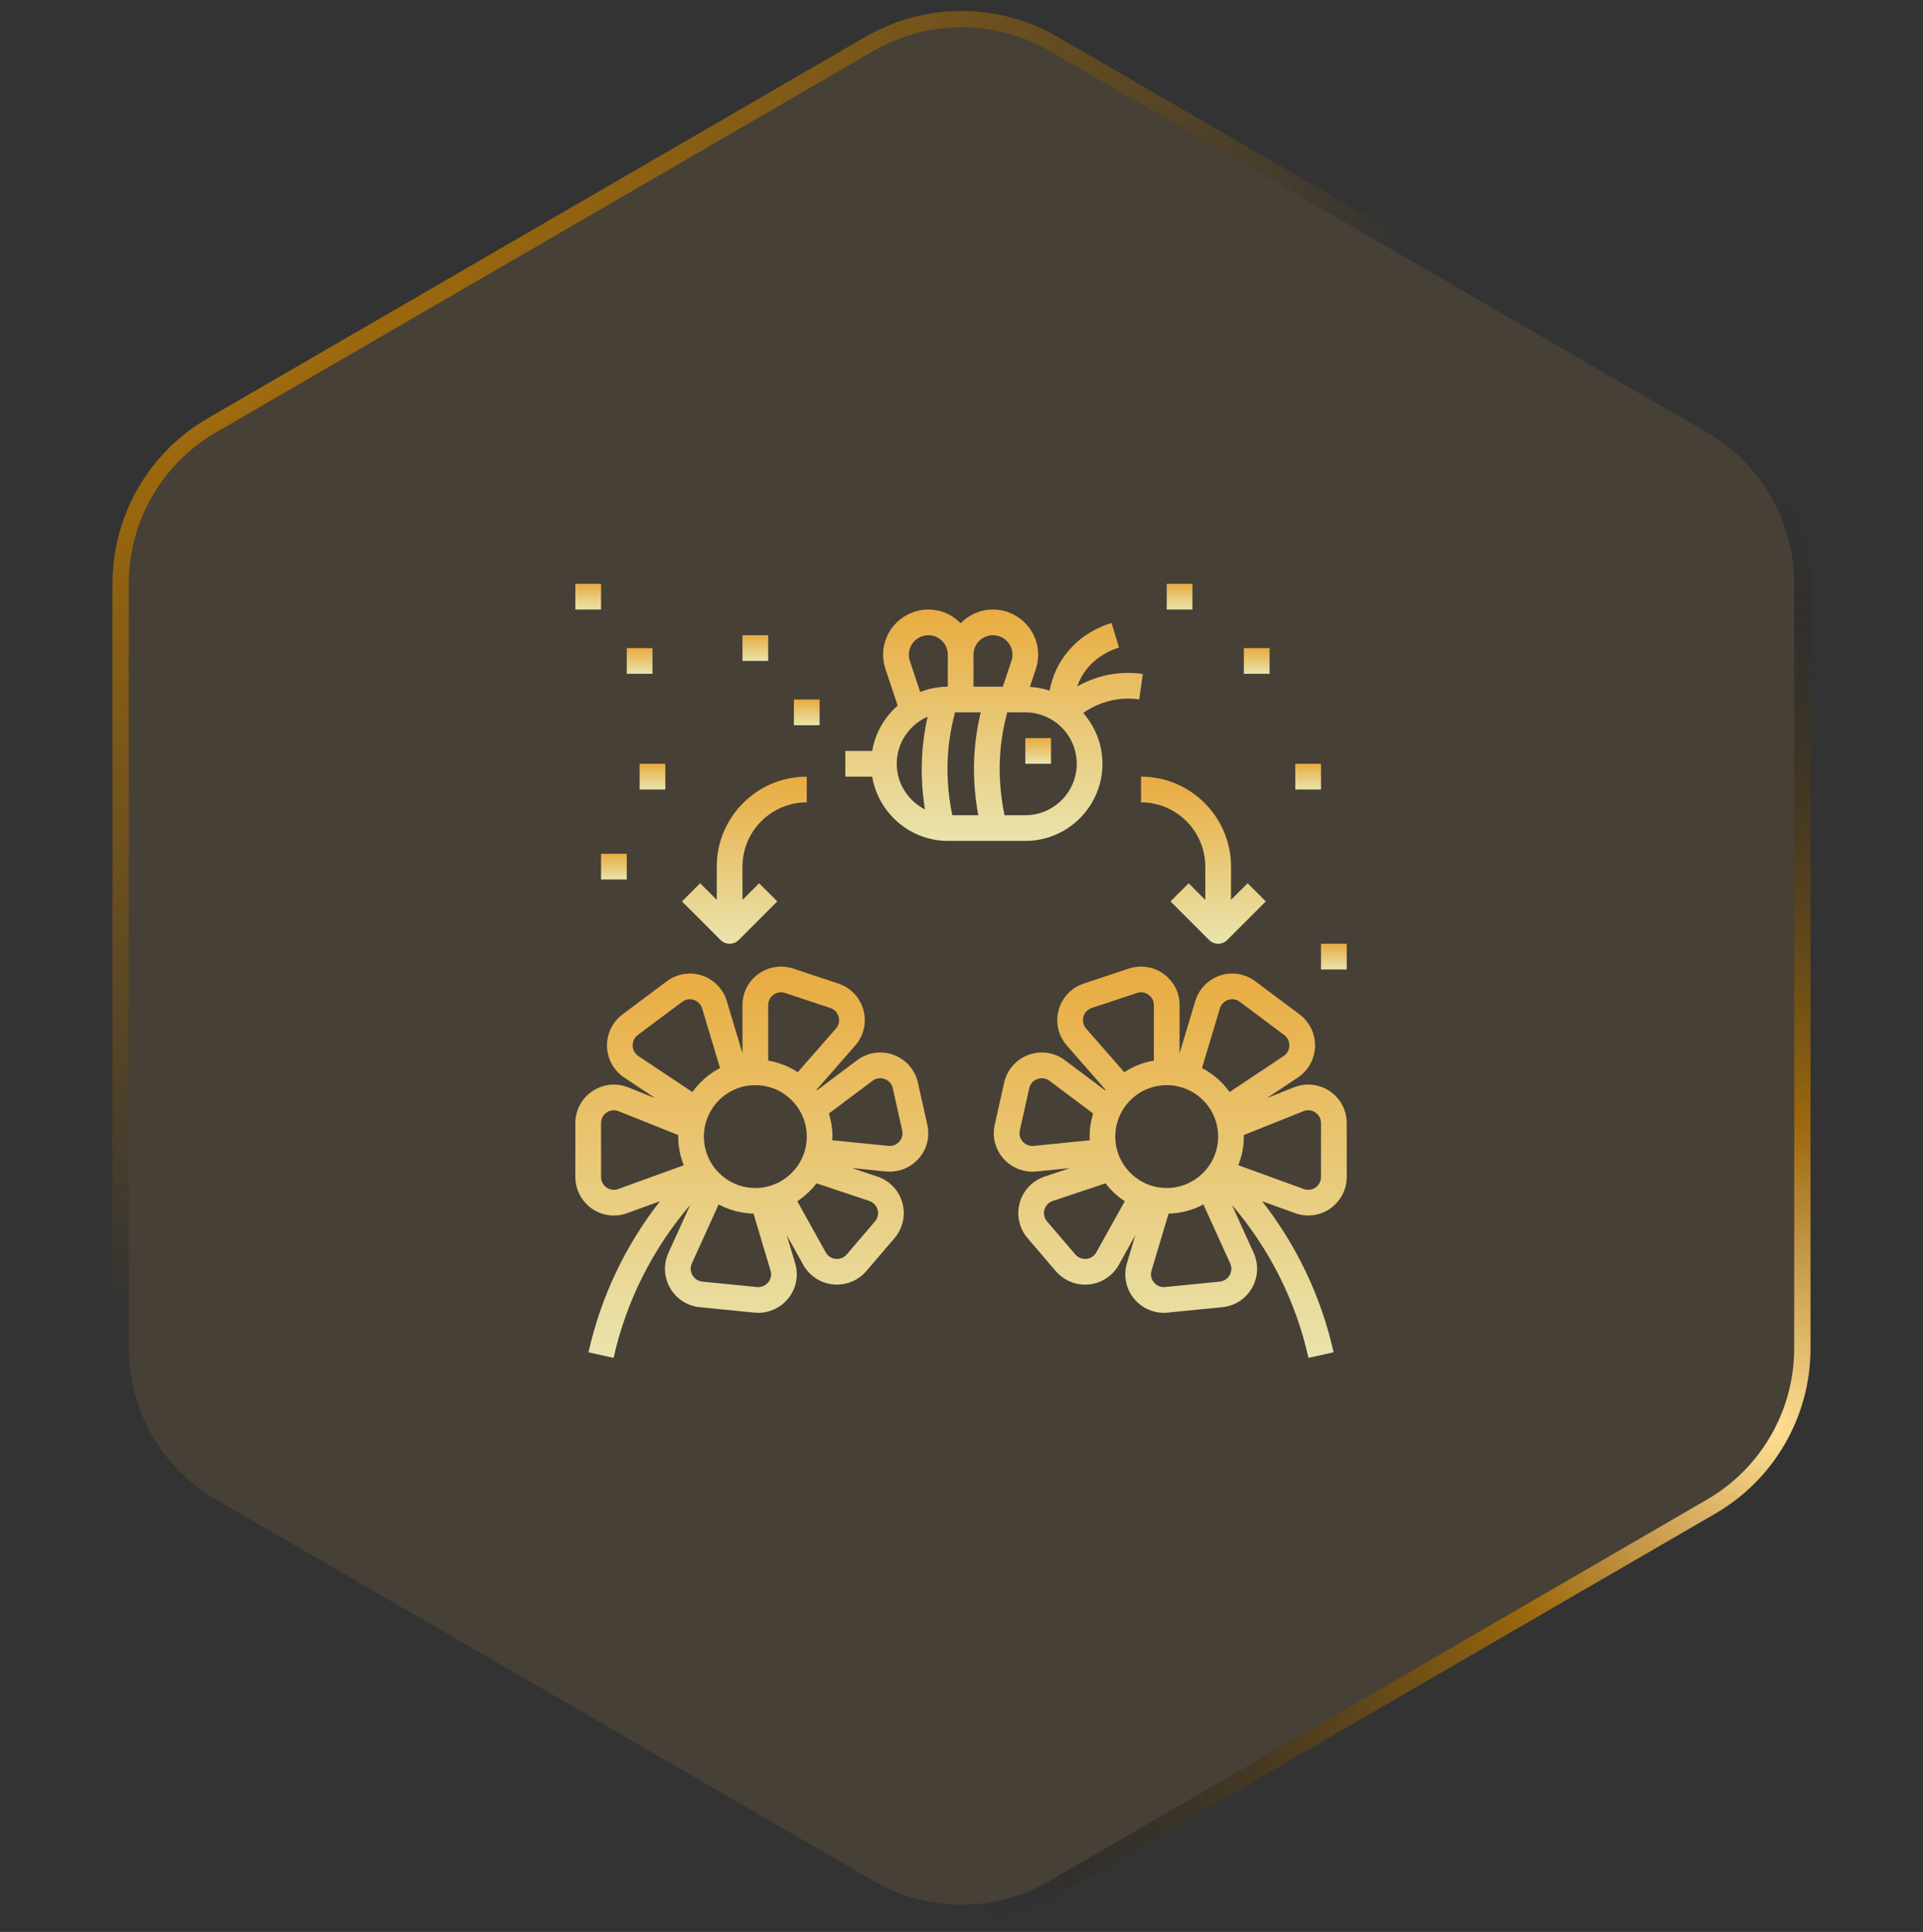 <svg viewBox="0 0 209.21 210.211" xmlns="http://www.w3.org/2000/svg" xmlns:xlink="http://www.w3.org/1999/xlink" width="209.21" height="210.211" fill="none" customFrame="#000000">
	<rect x="0" y="0" width="209.21" height="210.211" fill="#333333" stroke="none"/>
	<defs>
		<radialGradient id="paint_radial_4" cx="0" cy="0" r="1" gradientUnits="userSpaceOnUse" gradientTransform="matrix(73.456,107.752,-152.797,104.163,2.789,3.737)">
			<stop stop-color="rgb(255,225.25,148.75)" offset="0" stop-opacity="1" />
			<stop stop-color="rgb(242.25,187.189,89.834)" offset="0.177" stop-opacity="0.877" />
			<stop stop-color="rgb(191,122,0)" offset="0.359" stop-opacity="0.75" />
			<stop stop-color="rgb(191,122,0)" offset="1" stop-opacity="0" />
			<stop stop-color="rgb(15,18,24)" offset="1" stop-opacity="0" />
		</radialGradient>
		<radialGradient id="paint_radial_5" cx="0" cy="0" r="1" gradientUnits="userSpaceOnUse" gradientTransform="matrix(-88.01,-50.376,50.136,-87.591,192.911,155.277)">
			<stop stop-color="rgb(255,225,149)" offset="0" stop-opacity="1" />
			<stop stop-color="rgb(242,187,90)" offset="0.167" stop-opacity="0.8" />
			<stop stop-color="rgb(191,122,0)" offset="0.328" stop-opacity="0.75" />
			<stop stop-color="rgb(11,11,11)" offset="1" stop-opacity="0" />
		</radialGradient>
		<clipPath id="clipPath_4">
			<rect width="135" height="135" x="37.07" y="38" fill="rgb(255,255,255)" />
		</clipPath>
		<linearGradient id="paint_linear_25" x1="108.147" x2="108.147" y1="66.321" y2="91.497" gradientUnits="userSpaceOnUse">
			<stop stop-color="rgb(255,186.294,64.812)" offset="0" stop-opacity="1" />
			<stop stop-color="rgb(255,251,189)" offset="1" stop-opacity="1" />
		</linearGradient>
		<linearGradient id="paint_linear_26" x1="112.946" x2="112.946" y1="80.308" y2="83.105" gradientUnits="userSpaceOnUse">
			<stop stop-color="rgb(255,186.294,64.812)" offset="0" stop-opacity="1" />
			<stop stop-color="rgb(255,251,189)" offset="1" stop-opacity="1" />
		</linearGradient>
		<linearGradient id="paint_linear_27" x1="127.316" x2="127.316" y1="105.174" y2="147.745" gradientUnits="userSpaceOnUse">
			<stop stop-color="rgb(255,186.294,64.812)" offset="0" stop-opacity="1" />
			<stop stop-color="rgb(255,251,189)" offset="1" stop-opacity="1" />
		</linearGradient>
		<linearGradient id="paint_linear_28" x1="81.792" x2="81.792" y1="105.173" y2="147.748" gradientUnits="userSpaceOnUse">
			<stop stop-color="rgb(255,186.294,64.812)" offset="0" stop-opacity="1" />
			<stop stop-color="rgb(255,251,189)" offset="1" stop-opacity="1" />
		</linearGradient>
		<linearGradient id="paint_linear_29" x1="63.992" x2="63.992" y1="63.524" y2="66.321" gradientUnits="userSpaceOnUse">
			<stop stop-color="rgb(255,186.294,64.812)" offset="0" stop-opacity="1" />
			<stop stop-color="rgb(255,251,189)" offset="1" stop-opacity="1" />
		</linearGradient>
		<linearGradient id="paint_linear_30" x1="69.587" x2="69.587" y1="70.517" y2="73.314" gradientUnits="userSpaceOnUse">
			<stop stop-color="rgb(255,186.294,64.812)" offset="0" stop-opacity="1" />
			<stop stop-color="rgb(255,251,189)" offset="1" stop-opacity="1" />
		</linearGradient>
		<linearGradient id="paint_linear_31" x1="66.79" x2="66.79" y1="92.896" y2="95.693" gradientUnits="userSpaceOnUse">
			<stop stop-color="rgb(255,186.294,64.812)" offset="0" stop-opacity="1" />
			<stop stop-color="rgb(255,251,189)" offset="1" stop-opacity="1" />
		</linearGradient>
		<linearGradient id="paint_linear_32" x1="70.986" x2="70.986" y1="83.105" y2="85.902" gradientUnits="userSpaceOnUse">
			<stop stop-color="rgb(255,186.294,64.812)" offset="0" stop-opacity="1" />
			<stop stop-color="rgb(255,251,189)" offset="1" stop-opacity="1" />
		</linearGradient>
		<linearGradient id="paint_linear_33" x1="82.175" x2="82.175" y1="69.119" y2="71.916" gradientUnits="userSpaceOnUse">
			<stop stop-color="rgb(255,186.294,64.812)" offset="0" stop-opacity="1" />
			<stop stop-color="rgb(255,251,189)" offset="1" stop-opacity="1" />
		</linearGradient>
		<linearGradient id="paint_linear_34" x1="87.77" x2="87.77" y1="76.112" y2="78.909" gradientUnits="userSpaceOnUse">
			<stop stop-color="rgb(255,186.294,64.812)" offset="0" stop-opacity="1" />
			<stop stop-color="rgb(255,251,189)" offset="1" stop-opacity="1" />
		</linearGradient>
		<linearGradient id="paint_linear_35" x1="136.723" x2="136.723" y1="70.517" y2="73.314" gradientUnits="userSpaceOnUse">
			<stop stop-color="rgb(255,186.294,64.812)" offset="0" stop-opacity="1" />
			<stop stop-color="rgb(255,251,189)" offset="1" stop-opacity="1" />
		</linearGradient>
		<linearGradient id="paint_linear_36" x1="128.331" x2="128.331" y1="63.524" y2="66.321" gradientUnits="userSpaceOnUse">
			<stop stop-color="rgb(255,186.294,64.812)" offset="0" stop-opacity="1" />
			<stop stop-color="rgb(255,251,189)" offset="1" stop-opacity="1" />
		</linearGradient>
		<linearGradient id="paint_linear_37" x1="142.318" x2="142.318" y1="83.105" y2="85.902" gradientUnits="userSpaceOnUse">
			<stop stop-color="rgb(255,186.294,64.812)" offset="0" stop-opacity="1" />
			<stop stop-color="rgb(255,251,189)" offset="1" stop-opacity="1" />
		</linearGradient>
		<linearGradient id="paint_linear_38" x1="145.115" x2="145.115" y1="102.686" y2="105.484" gradientUnits="userSpaceOnUse">
			<stop stop-color="rgb(255,186.294,64.812)" offset="0" stop-opacity="1" />
			<stop stop-color="rgb(255,251,189)" offset="1" stop-opacity="1" />
		</linearGradient>
		<linearGradient id="paint_linear_39" x1="80.982" x2="80.982" y1="84.504" y2="102.686" gradientUnits="userSpaceOnUse">
			<stop stop-color="rgb(255,186.294,64.812)" offset="0" stop-opacity="1" />
			<stop stop-color="rgb(255,251,189)" offset="1" stop-opacity="1" />
		</linearGradient>
		<linearGradient id="paint_linear_40" x1="130.924" x2="130.924" y1="84.504" y2="102.687" gradientUnits="userSpaceOnUse">
			<stop stop-color="rgb(255,186.294,64.812)" offset="0" stop-opacity="1" />
			<stop stop-color="rgb(255,251,189)" offset="1" stop-opacity="1" />
		</linearGradient>
	</defs>
	<rect id="Frame 5" width="209.21" height="210.211" x="0" y="0" />
	<path id="Polygon 6" d="M185.72 47.056C191.585 50.458 195.195 56.726 195.195 63.507L195.195 146.704C195.195 153.484 191.585 159.752 185.72 163.155L114.148 204.674C108.247 208.098 100.963 208.098 95.061 204.674L23.49 163.155C17.625 159.752 14.014 153.484 14.014 146.704L14.014 63.507C14.014 56.726 17.625 50.458 23.49 47.056L95.061 5.536C100.963 2.113 108.247 2.113 114.148 5.536L185.72 47.056Z" fill="rgb(242.25,187.189,89.834)" fill-opacity="0.1" fill-rule="evenodd" />
	<path id="Polygon 6" d="M188.982 47.119C188.233 46.534 187.443 46 186.612 45.518L115.041 3.998C114.204 3.513 113.342 3.09 112.455 2.728C111.646 2.398 110.816 2.12 109.964 1.893C109.108 1.664 108.244 1.492 107.373 1.375C106.458 1.252 105.536 1.191 104.605 1.191C103.674 1.191 102.751 1.252 101.837 1.375C100.966 1.492 100.102 1.664 99.245 1.893C98.394 2.12 97.564 2.398 96.754 2.728C95.867 3.09 95.006 3.513 94.169 3.998L22.598 45.518C21.767 46 20.977 46.534 20.227 47.12C19.542 47.655 18.89 48.234 18.273 48.856C17.652 49.481 17.076 50.14 16.544 50.833C15.984 51.56 15.474 52.325 15.012 53.127C14.55 53.929 14.145 54.754 13.796 55.603C13.464 56.411 13.183 57.241 12.954 58.091C12.725 58.937 12.552 59.791 12.432 60.652C12.302 61.595 12.236 62.546 12.236 63.507L12.236 146.704C12.236 147.665 12.302 148.617 12.432 149.56C12.552 150.421 12.725 151.274 12.954 152.119C13.183 152.97 13.464 153.8 13.796 154.609C14.145 155.457 14.55 156.282 15.012 157.083C15.474 157.886 15.985 158.65 16.544 159.378C17.076 160.071 17.652 160.73 18.273 161.355C18.89 161.977 19.541 162.555 20.225 163.09C20.975 163.676 21.766 164.21 22.598 164.693L94.169 206.212C95.006 206.698 95.868 207.122 96.756 207.483C97.565 207.813 98.395 208.091 99.245 208.318C100.102 208.546 100.965 208.719 101.836 208.836C102.751 208.959 103.674 209.02 104.605 209.02C105.536 209.02 106.459 208.959 107.373 208.836C108.244 208.719 109.108 208.546 109.964 208.318C110.815 208.091 111.645 207.813 112.454 207.483C113.341 207.122 114.204 206.698 115.041 206.212L186.612 164.693C187.443 164.211 188.234 163.677 188.984 163.09C189.669 162.555 190.32 161.977 190.937 161.355C191.556 160.731 192.132 160.072 192.664 159.38C193.224 158.652 193.735 157.887 194.198 157.083C194.659 156.282 195.064 155.457 195.413 154.609C195.746 153.8 196.027 152.97 196.256 152.119C196.484 151.274 196.658 150.421 196.777 149.56C196.908 148.617 196.973 147.665 196.973 146.704L196.973 63.507C196.973 62.546 196.908 61.595 196.777 60.652C196.658 59.791 196.484 58.937 196.256 58.091C196.026 57.239 195.745 56.409 195.412 55.599C195.064 54.752 194.659 53.928 194.198 53.127C193.735 52.324 193.224 51.558 192.664 50.83C192.132 50.138 191.556 49.48 190.937 48.856C190.319 48.234 189.668 47.655 188.982 47.119ZM195.195 63.507C195.195 56.726 191.585 50.458 185.72 47.056L114.148 5.536C108.247 2.113 100.963 2.113 95.061 5.536L23.49 47.056C17.625 50.458 14.014 56.726 14.014 63.507L14.014 146.704C14.014 153.484 17.625 159.752 23.49 163.155L95.061 204.674C100.963 208.098 108.247 208.098 114.148 204.674L185.72 163.155C191.585 159.752 195.195 153.484 195.195 146.704L195.195 63.507Z" fill="url(#paint_radial_4)" fill-rule="evenodd" />
	<path id="Polygon 6" d="M188.982 47.119C188.233 46.534 187.443 46 186.612 45.518L115.041 3.998C114.204 3.513 113.342 3.09 112.455 2.728C111.646 2.398 110.816 2.12 109.964 1.893C109.108 1.664 108.244 1.492 107.373 1.375C106.458 1.252 105.536 1.191 104.605 1.191C103.674 1.191 102.751 1.252 101.837 1.375C100.966 1.492 100.102 1.664 99.245 1.893C98.394 2.12 97.564 2.398 96.754 2.728C95.867 3.09 95.006 3.513 94.169 3.998L22.598 45.518C21.767 46 20.977 46.534 20.227 47.12C19.542 47.655 18.89 48.234 18.273 48.856C17.652 49.481 17.076 50.14 16.544 50.833C15.984 51.56 15.474 52.325 15.012 53.127C14.55 53.929 14.145 54.754 13.796 55.603C13.464 56.411 13.183 57.241 12.954 58.091C12.725 58.937 12.552 59.791 12.432 60.652C12.302 61.595 12.236 62.546 12.236 63.507L12.236 146.704C12.236 147.665 12.302 148.617 12.432 149.56C12.552 150.421 12.725 151.274 12.954 152.119C13.183 152.97 13.464 153.8 13.796 154.609C14.145 155.457 14.55 156.282 15.012 157.083C15.474 157.886 15.985 158.65 16.544 159.378C17.076 160.071 17.652 160.73 18.273 161.355C18.89 161.977 19.541 162.555 20.225 163.09C20.975 163.676 21.766 164.21 22.598 164.693L94.169 206.212C95.006 206.698 95.868 207.122 96.756 207.483C97.565 207.813 98.395 208.091 99.245 208.318C100.102 208.546 100.965 208.719 101.836 208.836C102.751 208.959 103.674 209.02 104.605 209.02C105.536 209.02 106.459 208.959 107.373 208.836C108.244 208.719 109.108 208.546 109.964 208.318C110.815 208.091 111.645 207.813 112.454 207.483C113.341 207.122 114.204 206.698 115.041 206.212L186.612 164.693C187.443 164.211 188.234 163.677 188.984 163.09C189.669 162.555 190.32 161.977 190.937 161.355C191.556 160.731 192.132 160.072 192.664 159.38C193.224 158.652 193.735 157.887 194.198 157.083C194.659 156.282 195.064 155.457 195.413 154.609C195.746 153.8 196.027 152.97 196.256 152.119C196.484 151.274 196.658 150.421 196.777 149.56C196.908 148.617 196.973 147.665 196.973 146.704L196.973 63.507C196.973 62.546 196.908 61.595 196.777 60.652C196.658 59.791 196.484 58.937 196.256 58.091C196.026 57.239 195.745 56.409 195.412 55.599C195.064 54.752 194.659 53.928 194.198 53.127C193.735 52.324 193.224 51.558 192.664 50.83C192.132 50.138 191.556 49.48 190.937 48.856C190.319 48.234 189.668 47.655 188.982 47.119ZM195.195 63.507C195.195 56.726 191.585 50.458 185.72 47.056L114.148 5.536C108.247 2.113 100.963 2.113 95.061 5.536L23.49 47.056C17.625 50.458 14.014 56.726 14.014 63.507L14.014 146.704C14.014 153.484 17.625 159.752 23.49 163.155L95.061 204.674C100.963 208.098 108.247 208.098 114.148 204.674L185.72 163.155C191.585 159.752 195.195 153.484 195.195 146.704L195.195 63.507Z" fill="url(#paint_radial_5)" fill-rule="evenodd" />
	<g id="Frame 20" clip-path="url(#clipPath_4)" customFrame="url(#clipPath_4)">
		<rect id="Frame 20" width="135" height="135" x="37.07" y="38" />
		<g id="Group">
			<path id="Vector" d="M103.155 91.497L111.547 91.497C116.175 91.497 119.939 87.733 119.939 83.105C119.939 80.985 119.142 79.05 117.841 77.572C118.802 76.918 120.041 76.314 121.541 76.097C122.321 75.982 123.127 75.984 123.942 76.098L124.329 73.329C123.248 73.177 122.171 73.178 121.139 73.329C119.599 73.551 118.277 74.077 117.189 74.686C117.438 73.991 117.781 73.353 118.236 72.791C119.405 71.329 120.935 70.703 121.743 70.459L120.935 67.781C119.567 68.193 117.612 69.094 116.055 71.039C115.105 72.217 114.492 73.596 114.183 75.143C113.504 74.918 112.786 74.782 112.044 74.739L112.696 72.792C112.86 72.287 112.946 71.76 112.946 71.23C112.946 68.524 110.737 66.321 108.022 66.321C106.646 66.321 105.404 66.894 104.512 67.811C103.619 66.894 102.377 66.321 101.001 66.321C98.287 66.321 96.077 68.524 96.077 71.23C96.077 71.76 96.163 72.286 96.332 72.793L97.661 76.778C96.225 78.026 95.22 79.751 94.89 81.708L91.966 81.708L91.966 84.505L94.889 84.505C95.559 88.466 99.005 91.497 103.155 91.497L103.155 91.497ZM111.547 77.51C114.632 77.51 117.142 80.02 117.142 83.105C117.142 86.19 114.632 88.7 111.547 88.7L109.284 88.7C108.816 86.424 108.649 84.115 108.83 81.817C108.944 80.378 109.195 78.958 109.576 77.51L111.547 77.51ZM105.91 71.23C105.91 70.065 106.857 69.118 108.022 69.118C109.194 69.118 110.148 70.065 110.148 71.23C110.148 71.461 110.112 71.689 110.039 71.906L109.099 74.713L105.91 74.713L105.91 71.23ZM103.9 77.51L106.692 77.51C106.369 78.875 106.15 80.227 106.04 81.597C105.853 83.969 105.994 86.35 106.428 88.7L103.6 88.7C103.133 86.439 102.968 84.132 103.151 81.818C103.266 80.379 103.517 78.96 103.9 77.51ZM101.001 69.118C102.165 69.118 103.112 70.065 103.112 71.23L103.112 74.716C102.055 74.721 101.045 74.928 100.113 75.292L98.986 71.907C98.912 71.687 98.876 71.459 98.876 71.23C98.875 70.065 99.829 69.118 101.001 69.118ZM100.913 77.987C100.649 79.198 100.458 80.404 100.361 81.597C100.191 83.767 100.285 85.934 100.625 88.068C98.815 87.14 97.56 85.275 97.56 83.105C97.56 80.818 98.942 78.853 100.913 77.987Z" fill="url(#paint_linear_25)" fill-opacity="0.877" fill-rule="nonzero" />
			<path id="Vector" d="M111.547 80.308L114.344 80.308L114.344 83.105L111.547 83.105L111.547 80.308Z" fill="url(#paint_linear_26)" fill-opacity="0.877" fill-rule="nonzero" />
			<path id="Vector" d="M146.514 122.197C146.514 120.803 145.822 119.505 144.665 118.724C143.508 117.944 142.045 117.792 140.764 118.312L137.829 119.484L141.209 117.233C142.338 116.478 143.033 115.218 143.07 113.861C143.108 112.502 142.484 111.201 141.393 110.378L136.575 106.775C135.484 105.95 134.053 105.709 132.758 106.133C131.453 106.559 130.437 107.598 130.041 108.915L128.331 114.601L128.331 109.358C128.331 107.998 127.697 106.763 126.593 105.966C125.501 105.178 124.091 104.963 122.814 105.387L117.889 107.023C116.555 107.468 115.54 108.546 115.173 109.908C114.805 111.267 115.139 112.707 116.065 113.761L120.279 118.574C120.263 118.595 120.247 118.615 120.232 118.638L115.855 115.357C114.711 114.499 113.221 114.283 111.874 114.785C110.532 115.285 109.548 116.418 109.245 117.809L108.224 122.38C107.925 123.709 108.272 125.056 109.179 126.076C109.978 126.978 111.126 127.486 112.311 127.486C112.453 127.486 112.593 127.48 112.736 127.464L116.415 127.096L113.653 128.018C112.323 128.46 111.306 129.531 110.936 130.879C110.563 132.229 110.889 133.67 111.802 134.728L114.865 138.312C115.668 139.248 116.837 139.779 118.054 139.779C118.194 139.779 118.333 139.772 118.473 139.758C119.838 139.62 121.053 138.822 121.723 137.619L123.518 134.388L122.603 137.444C122.199 138.783 122.488 140.228 123.379 141.31C124.182 142.287 125.37 142.842 126.614 142.842C126.753 142.842 126.89 142.835 127.029 142.82L132.978 142.232C134.342 142.093 135.515 141.335 136.199 140.153C136.882 138.97 136.953 137.573 136.39 136.318L134.016 131.092C138.109 135.876 140.977 141.567 142.352 147.745L145.084 147.137C143.743 141.113 141.077 135.521 137.309 130.698L140.883 131.996C141.352 132.17 141.84 132.254 142.325 132.254C143.169 132.254 144.004 131.999 144.714 131.504C145.841 130.721 146.514 129.433 146.514 128.058L146.514 122.197ZM118.163 111.917C117.851 111.563 117.745 111.097 117.87 110.637C117.994 110.177 118.322 109.826 118.771 109.676L123.695 108.04C124.123 107.896 124.583 107.965 124.954 108.234C125.323 108.499 125.533 108.909 125.533 109.358L125.533 115.4C124.362 115.598 123.273 116.032 122.319 116.663L118.163 111.917ZM112.451 124.681C112.009 124.726 111.57 124.56 111.268 124.219C110.967 123.88 110.851 123.434 110.951 122.992L111.973 118.412C112.075 117.942 112.395 117.575 112.847 117.408C113.306 117.24 113.787 117.309 114.174 117.596L118.922 121.156C118.675 121.949 118.54 122.792 118.54 123.666C118.54 123.802 118.553 123.935 118.561 124.069L112.451 124.681ZM119.276 136.258C119.048 136.667 118.653 136.928 118.19 136.975C117.745 137.015 117.289 136.846 116.987 136.492L113.923 132.907C113.611 132.546 113.504 132.078 113.631 131.624C113.757 131.169 114.085 130.822 114.535 130.673L120.274 128.755C120.856 129.516 121.562 130.175 122.367 130.699L119.276 136.258ZM121.337 123.666C121.337 120.581 123.846 118.072 126.932 118.072C130.017 118.072 132.526 120.581 132.526 123.666C132.526 126.751 130.017 129.261 126.932 129.261C123.846 129.261 121.337 126.751 121.337 123.666ZM133.774 138.755C133.546 139.151 133.151 139.404 132.696 139.45L126.751 140.038C126.287 140.082 125.84 139.9 125.537 139.534C125.236 139.169 125.143 138.702 125.279 138.251L127.134 132.049C128.501 132.016 129.789 131.663 130.921 131.049L133.839 137.471C134.025 137.891 134.003 138.358 133.774 138.755ZM133.773 118.822C132.996 117.728 131.967 116.83 130.768 116.211L132.719 109.718C132.853 109.274 133.182 108.935 133.623 108.791C134.054 108.65 134.516 108.725 134.892 109.009L139.711 112.613C140.082 112.892 140.284 113.318 140.272 113.781C140.258 114.241 140.032 114.652 139.653 114.905L133.773 118.822ZM143.716 128.058C143.716 128.523 143.496 128.944 143.114 129.211C142.737 129.474 142.275 129.533 141.844 129.373L134.717 126.783C135.104 125.817 135.324 124.768 135.324 123.666C135.324 123.609 135.317 123.555 135.315 123.501L141.807 120.906C142.242 120.73 142.711 120.782 143.1 121.044C143.492 121.306 143.716 121.727 143.716 122.197L143.716 128.058Z" fill="url(#paint_linear_27)" fill-opacity="0.877" fill-rule="nonzero" />
			<path id="Vector" d="M64.394 131.507C65.106 132.002 65.941 132.258 66.784 132.258C67.268 132.258 67.753 132.174 68.218 132.002L71.803 130.698C68.033 135.522 65.367 141.114 64.024 147.14L66.756 147.748C68.127 141.59 70.983 135.917 75.086 131.11L72.717 136.325C72.156 137.576 72.226 138.97 72.91 140.154C73.592 141.336 74.767 142.094 76.135 142.234L82.079 142.821C82.219 142.835 82.356 142.842 82.494 142.842C83.741 142.842 84.927 142.287 85.729 141.311C86.62 140.228 86.91 138.783 86.507 137.448L85.592 134.39L87.387 137.621C88.057 138.821 89.272 139.619 90.636 139.756C90.776 139.77 90.915 139.777 91.054 139.777C92.271 139.777 93.44 139.246 94.244 138.309L97.305 134.732C98.221 133.669 98.547 132.227 98.173 130.879C97.801 129.531 96.786 128.461 95.457 128.018L92.694 127.096L96.369 127.463C96.512 127.479 96.653 127.486 96.796 127.486C97.985 127.486 99.132 126.977 99.93 126.076C100.837 125.056 101.183 123.708 100.886 122.382L99.866 117.815C99.559 116.418 98.577 115.285 97.233 114.784C95.889 114.282 94.401 114.496 93.253 115.357L88.88 118.638C88.864 118.616 88.847 118.594 88.832 118.573L93.045 113.761C93.972 112.707 94.305 111.266 93.939 109.907C93.571 108.546 92.557 107.468 91.221 107.023L86.298 105.386C85.023 104.963 83.611 105.178 82.517 105.965C81.41 106.765 80.777 108 80.777 109.359L80.777 114.603L79.068 108.916C78.672 107.599 77.655 106.56 76.352 106.135C75.052 105.711 73.624 105.952 72.54 106.773L67.709 110.384C66.624 111.204 65.998 112.505 66.038 113.864C66.075 115.221 66.771 116.481 67.902 117.239L71.278 119.487L68.351 118.317C67.062 117.794 65.599 117.946 64.445 118.727C63.285 119.506 62.594 120.804 62.594 122.198L62.594 128.059C62.594 129.434 63.267 130.722 64.394 131.508L64.394 131.507ZM83.569 139.534C83.267 139.902 82.823 140.082 82.355 140.038L76.415 139.45C75.957 139.402 75.563 139.149 75.334 138.753C75.105 138.357 75.081 137.889 75.267 137.475L78.187 131.047C79.318 131.66 80.607 132.015 81.974 132.047L83.831 138.252C83.964 138.702 83.87 139.169 83.569 139.534L83.569 139.534ZM94.93 117.595C95.319 117.304 95.797 117.237 96.257 117.405C96.709 117.574 97.029 117.939 97.132 118.416L98.153 122.993C98.253 123.432 98.137 123.878 97.836 124.216C97.534 124.556 97.109 124.728 96.649 124.678L90.545 124.067C90.553 123.934 90.567 123.801 90.567 123.666C90.567 122.792 90.431 121.948 90.182 121.155L94.93 117.595ZM88.832 128.754L94.572 130.672C95.021 130.821 95.352 131.168 95.476 131.622C95.602 132.078 95.495 132.547 95.18 132.911L92.12 136.49C91.816 136.845 91.359 137.02 90.916 136.975C90.453 136.929 90.057 136.667 89.831 136.262L86.741 130.698C87.546 130.174 88.251 129.513 88.832 128.754ZM83.574 109.358C83.574 108.909 83.783 108.5 84.151 108.235C84.52 107.968 84.982 107.898 85.411 108.041L90.335 109.677C90.784 109.827 91.112 110.177 91.237 110.638C91.361 111.097 91.255 111.564 90.942 111.919L86.787 116.664C85.833 116.034 84.744 115.599 83.573 115.401L83.574 109.358ZM82.175 118.072C85.26 118.072 87.77 120.581 87.77 123.666C87.77 126.752 85.26 129.261 82.175 129.261C79.09 129.261 76.58 126.752 76.58 123.666C76.58 120.581 79.09 118.072 82.175 118.072ZM69.455 114.909C69.073 114.652 68.845 114.24 68.833 113.782C68.82 113.319 69.024 112.892 69.388 112.617L74.22 109.004C74.587 108.726 75.049 108.65 75.481 108.792C75.922 108.936 76.252 109.274 76.385 109.719L78.336 116.212C77.137 116.831 76.108 117.731 75.331 118.823L69.455 114.909ZM65.391 122.198C65.391 121.728 65.615 121.307 66.007 121.044C66.394 120.782 66.867 120.732 67.306 120.91L73.792 123.502C73.79 123.556 73.783 123.61 73.783 123.666C73.783 124.77 74.003 125.821 74.391 126.787L67.255 129.375C66.826 129.535 66.368 129.472 65.992 129.212C65.611 128.945 65.391 128.526 65.391 128.059L65.391 122.198Z" fill="url(#paint_linear_28)" fill-opacity="0.877" fill-rule="nonzero" />
			<path id="Vector" d="M62.594 63.524L65.391 63.524L65.391 66.321L62.594 66.321L62.594 63.524Z" fill="url(#paint_linear_29)" fill-opacity="0.877" fill-rule="nonzero" />
			<path id="Vector" d="M68.188 70.517L70.986 70.517L70.986 73.314L68.188 73.314L68.188 70.517Z" fill="url(#paint_linear_30)" fill-opacity="0.877" fill-rule="nonzero" />
			<path id="Vector" d="M65.391 92.896L68.188 92.896L68.188 95.693L65.391 95.693L65.391 92.896Z" fill="url(#paint_linear_31)" fill-opacity="0.877" fill-rule="nonzero" />
			<path id="Vector" d="M69.587 83.105L72.384 83.105L72.384 85.902L69.587 85.902L69.587 83.105Z" fill="url(#paint_linear_32)" fill-opacity="0.877" fill-rule="nonzero" />
			<path id="Vector" d="M80.776 69.118L83.574 69.118L83.574 71.916L80.776 71.916L80.776 69.118Z" fill="url(#paint_linear_33)" fill-opacity="0.877" fill-rule="nonzero" />
			<path id="Vector" d="M86.371 76.112L89.168 76.112L89.168 78.909L86.371 78.909L86.371 76.112Z" fill="url(#paint_linear_34)" fill-opacity="0.877" fill-rule="nonzero" />
			<path id="Vector" d="M135.324 70.517L138.122 70.517L138.122 73.314L135.324 73.314L135.324 70.517Z" fill="url(#paint_linear_35)" fill-opacity="0.877" fill-rule="nonzero" />
			<path id="Vector" d="M126.932 63.524L129.73 63.524L129.73 66.321L126.932 66.321L126.932 63.524Z" fill="url(#paint_linear_36)" fill-opacity="0.877" fill-rule="nonzero" />
			<path id="Vector" d="M140.919 83.105L143.716 83.105L143.716 85.902L140.919 85.902L140.919 83.105Z" fill="url(#paint_linear_37)" fill-opacity="0.877" fill-rule="nonzero" />
			<path id="Vector" d="M143.716 102.686L146.514 102.686L146.514 105.484L143.716 105.484L143.716 102.686Z" fill="url(#paint_linear_38)" fill-opacity="0.877" fill-rule="nonzero" />
			<path id="Vector" d="M79.378 102.686C79.736 102.686 80.094 102.549 80.367 102.277L84.563 98.081L82.585 96.103L80.776 97.912L80.776 94.294C80.776 90.438 83.913 87.301 87.77 87.301L87.77 84.504C82.372 84.504 77.979 88.896 77.979 94.294L77.979 97.912L76.171 96.103L74.194 98.081L78.389 102.277C78.662 102.549 79.02 102.686 79.378 102.686L79.378 102.686Z" fill="url(#paint_linear_39)" fill-opacity="0.877" fill-rule="nonzero" />
			<path id="Vector" d="M124.135 87.301C127.991 87.301 131.128 90.438 131.128 94.294L131.128 97.912L129.32 96.103L127.343 98.081L131.539 102.277C131.811 102.549 132.169 102.687 132.527 102.687C132.885 102.687 133.243 102.549 133.516 102.277L137.712 98.081L135.735 96.103L133.926 97.912L133.926 94.294C133.926 88.896 129.533 84.504 124.135 84.504L124.135 87.301Z" fill="url(#paint_linear_40)" fill-opacity="0.877" fill-rule="nonzero" />
		</g>
	</g>
</svg>
